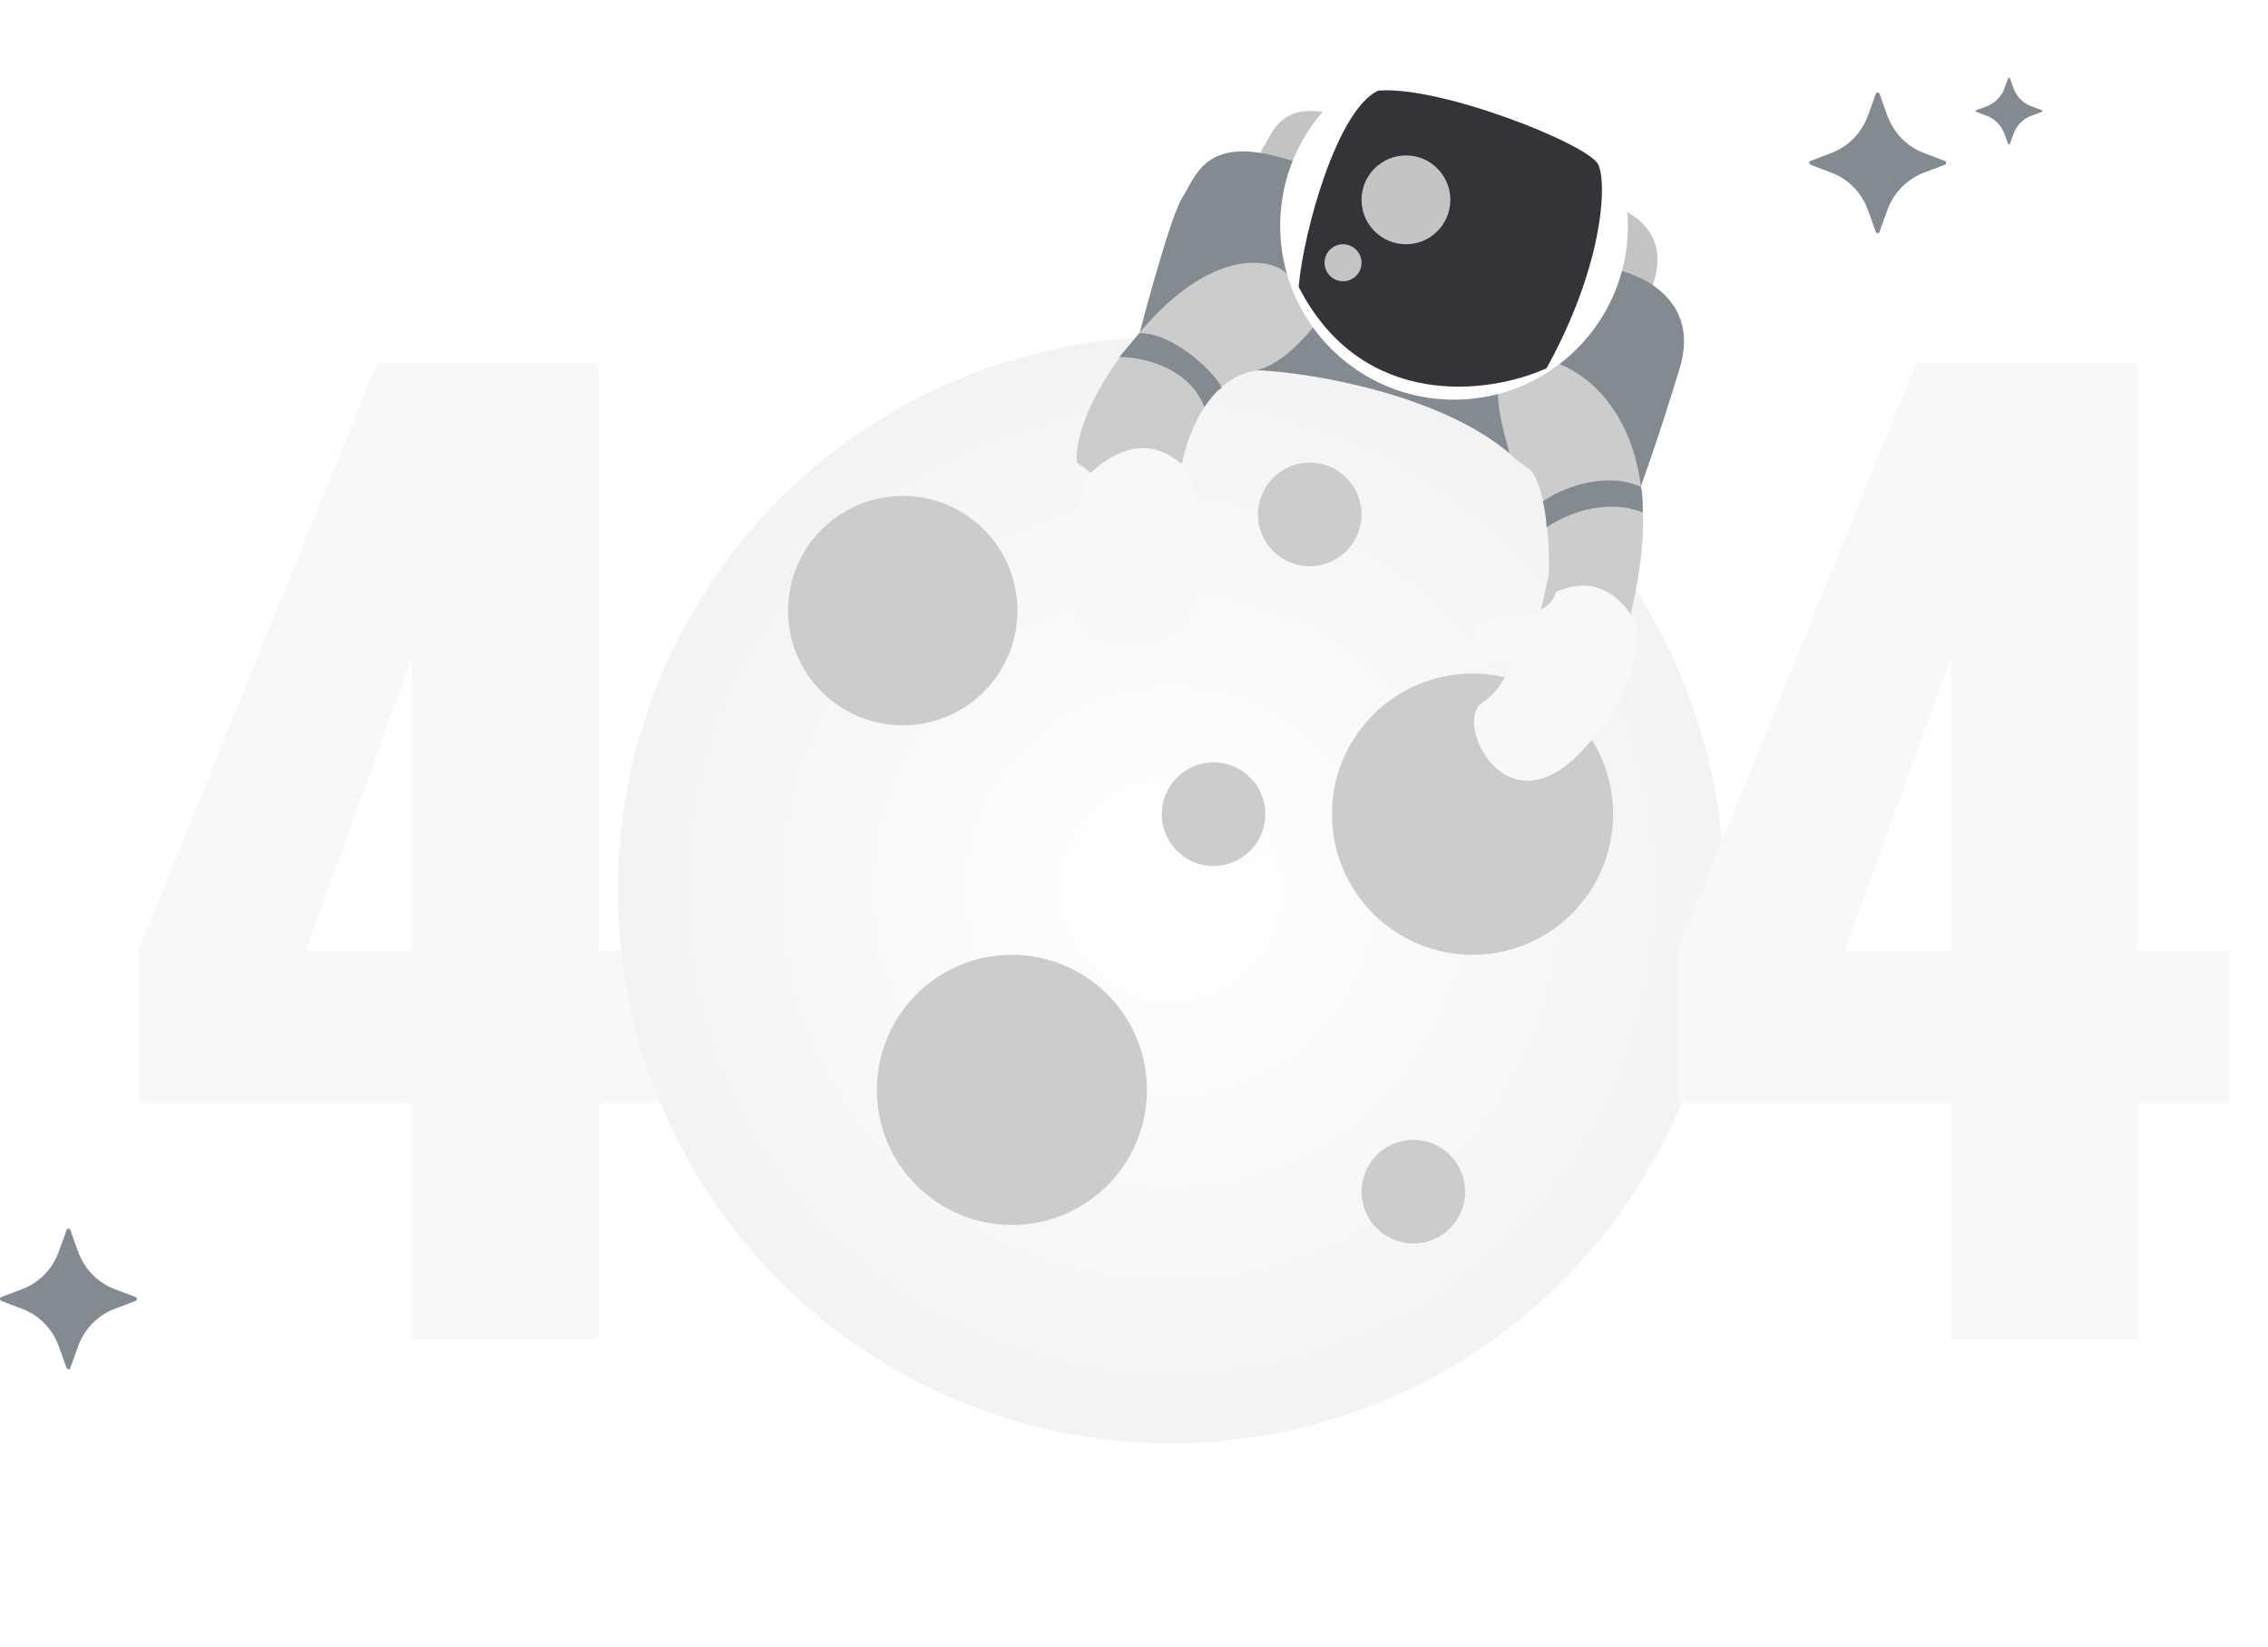 <svg width="613" height="445" viewBox="0 0 613 445" fill="none" xmlns="http://www.w3.org/2000/svg">
<path d="M504.904 56.821L506.992 62.636C507.07 62.855 507.273 63 507.5 63C507.727 63 507.93 62.855 508.009 62.636L510.097 56.821C511.787 52.113 515.4 48.402 519.984 46.666L525.646 44.522C525.859 44.441 526 44.233 526 44C526 43.767 525.859 43.558 525.646 43.478L519.983 41.333C515.4 39.597 511.787 35.886 510.097 31.179L508.009 25.364C507.93 25.145 507.727 25 507.5 25C507.273 25 507.07 25.145 506.992 25.364L504.904 31.179C503.213 35.886 499.6 39.597 495.017 41.333L489.354 43.478C489.141 43.558 489 43.767 489 44C489 44.233 489.141 44.441 489.354 44.522L495.016 46.666C499.6 48.402 503.213 52.113 504.904 56.821Z" fill="#838A92"/>
<path d="M15.903 363.821L17.992 369.636C18.07 369.855 18.273 370 18.5 370C18.727 370 18.93 369.855 19.009 369.636L21.097 363.821C22.787 359.113 26.4 355.402 30.984 353.666L36.646 351.522C36.859 351.441 37 351.233 37 351C37 350.767 36.859 350.558 36.646 350.478L30.983 348.333C26.4 346.597 22.787 342.886 21.097 338.179L19.009 332.364C18.93 332.145 18.727 332 18.5 332C18.273 332 18.07 332.145 17.992 332.364L15.903 338.179C14.213 342.886 10.6 346.597 6.017 348.333L0.354 350.478C0.141 350.558 0 350.767 0 351C0 351.233 0.141 351.441 0.354 351.522L6.016 353.666C10.6 355.402 14.213 359.113 15.903 363.821Z" fill="#838A92"/>
<path d="M551.827 29.753L549.073 28.737C546.843 27.914 545.085 26.157 544.263 23.927L543.247 21.173C543.209 21.069 543.11 21 543 21C542.89 21 542.791 21.069 542.753 21.172L541.737 23.926C540.915 26.156 539.157 27.914 536.927 28.736L534.172 29.752C534.069 29.79 534 29.889 534 30C534 30.11 534.069 30.209 534.172 30.247L536.927 31.263C539.157 32.085 540.915 33.843 541.737 36.074L542.753 38.828C542.791 38.931 542.89 39 543 39C543.11 39 543.209 38.931 543.247 38.828L544.263 36.073C545.086 33.843 546.843 32.085 549.073 31.263L551.828 30.247C551.931 30.209 552 30.11 552 30C552 29.89 551.931 29.791 551.827 29.753Z" fill="#838A92"/>
<g filter="url(#filter0_dd)">
<path d="M101.258 173.869V252.971H72.547L101.258 173.869ZM101.258 293.986V358H151.795V293.986H176.404V252.971H151.795V94.182H91.883L27.43 252.678V293.986H101.258Z" fill="#F7F8FA"/>
</g>
<g filter="url(#filter1_d)">
<circle cx="316.5" cy="240.5" r="149.5" fill="url(#paint0_radial)"/>
<g filter="url(#filter2_i)">
<circle cx="248" cy="168" r="31" fill="#CCCCCC"/>
</g>
<g filter="url(#filter3_i)">
<circle cx="402" cy="223" r="38" fill="#CCCCCC"/>
</g>
<g filter="url(#filter4_i)">
<circle cx="277.5" cy="297.5" r="36.5" fill="#CCCCCC"/>
</g>
<g filter="url(#filter5_i)">
<circle cx="386" cy="325" r="14" fill="#CCCCCC"/>
</g>
<g filter="url(#filter6_i)">
<circle cx="332" cy="223" r="14" fill="#CCCCCC"/>
</g>
<g filter="url(#filter7_i)">
<circle cx="358" cy="142" r="14" fill="#CCCCCC"/>
</g>
</g>
<g filter="url(#filter8_dd)">
<path d="M517.258 173.869V252.971H488.547L517.258 173.869ZM517.258 293.986V358H567.795V293.986H592.404V252.971H567.795V94.182H507.883L443.43 252.678V293.986H517.258Z" fill="#F7F8FA"/>
</g>
<path d="M341.426 39.851C339.226 43.294 334.225 61.365 331.999 69.97L350.46 73.881L411.733 86.398L437.657 104C438.966 100.61 442.684 90.231 447.083 75.837C451.482 61.443 438.966 55.758 432.158 54.715C413.173 47.935 372.298 33.671 360.672 30.855C346.139 27.334 344.175 35.549 341.426 39.851Z" fill="#C3C3C3"/>
<path d="M319.499 53.5C316.699 57.9 310.332 81 307.499 92L336.499 83.5L408.999 113L441.999 135.5C443.666 131.167 448.399 117.9 453.999 99.5C459.599 81.1 443.666 73.833 434.999 72.5C410.832 63.833 358.799 45.6 343.999 42C325.499 37.5 322.999 48 319.499 53.5Z" fill="#838A92"/>
<path d="M310.585 86.956C327.785 68.156 341.752 69.789 346.585 72.956L363.586 86.956C362.419 91.289 356.486 99.956 342.086 99.956C327.686 99.956 321.086 116.622 319.586 124.956L303.086 133.956L291.085 124.956C290.418 120.122 293.385 105.756 310.585 86.956Z" fill="#CCCCCC"/>
<path d="M440.586 166.456C452.586 118.456 430.919 100.456 418.586 97.456L407.086 93.456L402.086 109.456L405.586 119.956C406.086 120.456 408.6 123.7 413 126.5C417.4 129.3 419.086 146.167 418.586 155.5L415.086 170.956C418.586 189.456 428.586 214.456 440.586 166.456Z" fill="#CCCCCC"/>
<g filter="url(#filter9_d)">
<path d="M290.999 125.5C305.799 110.3 316.832 119.167 320.499 125.5C320.166 126.833 320 130.2 322 133C324.5 136.5 334.5 142.5 332 148C330 152.4 323.499 149.833 320.499 148C323.497 174.336 298.999 175.5 290.999 164.5C284.599 155.7 288.332 134.833 290.999 125.5Z" fill="#F7F8FA"/>
<path d="M407.5 162.5C415.5 162.1 418.167 158 418.5 156C430.5 150.485 437.833 159.369 440 164.5C441.5 169.667 440.5 184 424.5 200C404.5 220 391 191 398.5 186C404.5 182 406 176.333 406 174C399 176 396 172 396 169C396 166 397.5 163 407.5 162.5Z" fill="#F7F8FA"/>
</g>
<path d="M339.499 100C346.699 98.8 354.666 89.167 357.499 85L404.999 104.5C404.199 108.9 406.832 118.333 407.999 122.5C388.999 106.5 354.499 100.667 339.499 100Z" fill="#838A92"/>
<circle cx="392.999" cy="61" r="47" fill="white"/>
<path d="M372.499 24.5C361.499 29.5 352.332 62.333 350.999 77.5C368.199 111.1 402.666 106.5 417.999 99.5C432.999 72.5 434.499 50 431.999 44.5C429.499 39 388.999 23 372.499 24.5Z" fill="#323439"/>
<circle cx="380" cy="54" r="12" fill="#C4C4C4"/>
<circle cx="363" cy="71" r="5" fill="#C4C4C4"/>
<path d="M325.5 110C321.5 99.2 308.333 96.333 302.5 96.5L308 90C319 90 331.5 104.5 330 105C328.8 105.4 326.5 108.667 325.5 110Z" fill="#838A92"/>
<path d="M443.5 131.5C433.1 127.1 421.333 132.334 417 135.5C417.5 137 418 140.667 418 142.5C429.6 134.9 440.167 136.667 444 138.501C444 137 444 133.167 443.5 131.5Z" fill="#838A92"/>
<defs>
<filter id="filter0_dd" x="7.43" y="78.182" width="188.975" height="303.818" filterUnits="userSpaceOnUse" color-interpolation-filters="sRGB">
<feFlood flood-opacity="0" result="BackgroundImageFix"/>
<feColorMatrix in="SourceAlpha" type="matrix" values="0 0 0 0 0 0 0 0 0 0 0 0 0 0 0 0 0 0 127 0"/>
<feOffset dx="10"/>
<feColorMatrix type="matrix" values="0 0 0 0 1 0 0 0 0 1 0 0 0 0 1 0 0 0 0.42 0"/>
<feBlend mode="normal" in2="BackgroundImageFix" result="effect1_dropShadow"/>
<feColorMatrix in="SourceAlpha" type="matrix" values="0 0 0 0 0 0 0 0 0 0 0 0 0 0 0 0 0 0 127 0"/>
<feOffset dy="4"/>
<feGaussianBlur stdDeviation="10"/>
<feColorMatrix type="matrix" values="0 0 0 0 0 0 0 0 0 0 0 0 0 0 0 0 0 0 0.5 0"/>
<feBlend mode="normal" in2="effect1_dropShadow" result="effect2_dropShadow"/>
<feBlend mode="normal" in="SourceGraphic" in2="effect2_dropShadow" result="shape"/>
</filter>
<filter id="filter1_d" x="147" y="71" width="339" height="339" filterUnits="userSpaceOnUse" color-interpolation-filters="sRGB">
<feFlood flood-opacity="0" result="BackgroundImageFix"/>
<feColorMatrix in="SourceAlpha" type="matrix" values="0 0 0 0 0 0 0 0 0 0 0 0 0 0 0 0 0 0 127 0"/>
<feOffset/>
<feGaussianBlur stdDeviation="10"/>
<feColorMatrix type="matrix" values="0 0 0 0 0 0 0 0 0 0 0 0 0 0 0 0 0 0 0.25 0"/>
<feBlend mode="normal" in2="BackgroundImageFix" result="effect1_dropShadow"/>
<feBlend mode="normal" in="SourceGraphic" in2="effect1_dropShadow" result="shape"/>
</filter>
<filter id="filter2_i" x="217" y="137" width="62" height="62" filterUnits="userSpaceOnUse" color-interpolation-filters="sRGB">
<feFlood flood-opacity="0" result="BackgroundImageFix"/>
<feBlend mode="normal" in="SourceGraphic" in2="BackgroundImageFix" result="shape"/>
<feColorMatrix in="SourceAlpha" type="matrix" values="0 0 0 0 0 0 0 0 0 0 0 0 0 0 0 0 0 0 127 0" result="hardAlpha"/>
<feOffset dx="-4" dy="-3"/>
<feComposite in2="hardAlpha" operator="arithmetic" k2="-1" k3="1"/>
<feColorMatrix type="matrix" values="0 0 0 0 0.358 0 0 0 0 0.352 0 0 0 0 0.348 0 0 0 0.26 0"/>
<feBlend mode="normal" in2="shape" result="effect1_innerShadow"/>
</filter>
<filter id="filter3_i" x="364" y="185" width="76" height="76" filterUnits="userSpaceOnUse" color-interpolation-filters="sRGB">
<feFlood flood-opacity="0" result="BackgroundImageFix"/>
<feBlend mode="normal" in="SourceGraphic" in2="BackgroundImageFix" result="shape"/>
<feColorMatrix in="SourceAlpha" type="matrix" values="0 0 0 0 0 0 0 0 0 0 0 0 0 0 0 0 0 0 127 0" result="hardAlpha"/>
<feOffset dx="-4" dy="-3"/>
<feComposite in2="hardAlpha" operator="arithmetic" k2="-1" k3="1"/>
<feColorMatrix type="matrix" values="0 0 0 0 0.358 0 0 0 0 0.352 0 0 0 0 0.348 0 0 0 0.26 0"/>
<feBlend mode="normal" in2="shape" result="effect1_innerShadow"/>
</filter>
<filter id="filter4_i" x="241" y="261" width="73" height="73" filterUnits="userSpaceOnUse" color-interpolation-filters="sRGB">
<feFlood flood-opacity="0" result="BackgroundImageFix"/>
<feBlend mode="normal" in="SourceGraphic" in2="BackgroundImageFix" result="shape"/>
<feColorMatrix in="SourceAlpha" type="matrix" values="0 0 0 0 0 0 0 0 0 0 0 0 0 0 0 0 0 0 127 0" result="hardAlpha"/>
<feOffset dx="-4" dy="-3"/>
<feComposite in2="hardAlpha" operator="arithmetic" k2="-1" k3="1"/>
<feColorMatrix type="matrix" values="0 0 0 0 0.358 0 0 0 0 0.352 0 0 0 0 0.348 0 0 0 0.26 0"/>
<feBlend mode="normal" in2="shape" result="effect1_innerShadow"/>
</filter>
<filter id="filter5_i" x="372" y="311" width="28" height="28" filterUnits="userSpaceOnUse" color-interpolation-filters="sRGB">
<feFlood flood-opacity="0" result="BackgroundImageFix"/>
<feBlend mode="normal" in="SourceGraphic" in2="BackgroundImageFix" result="shape"/>
<feColorMatrix in="SourceAlpha" type="matrix" values="0 0 0 0 0 0 0 0 0 0 0 0 0 0 0 0 0 0 127 0" result="hardAlpha"/>
<feOffset dx="-4" dy="-3"/>
<feComposite in2="hardAlpha" operator="arithmetic" k2="-1" k3="1"/>
<feColorMatrix type="matrix" values="0 0 0 0 0.358 0 0 0 0 0.352 0 0 0 0 0.348 0 0 0 0.26 0"/>
<feBlend mode="normal" in2="shape" result="effect1_innerShadow"/>
</filter>
<filter id="filter6_i" x="318" y="209" width="28" height="28" filterUnits="userSpaceOnUse" color-interpolation-filters="sRGB">
<feFlood flood-opacity="0" result="BackgroundImageFix"/>
<feBlend mode="normal" in="SourceGraphic" in2="BackgroundImageFix" result="shape"/>
<feColorMatrix in="SourceAlpha" type="matrix" values="0 0 0 0 0 0 0 0 0 0 0 0 0 0 0 0 0 0 127 0" result="hardAlpha"/>
<feOffset dx="-4" dy="-3"/>
<feComposite in2="hardAlpha" operator="arithmetic" k2="-1" k3="1"/>
<feColorMatrix type="matrix" values="0 0 0 0 0.358 0 0 0 0 0.352 0 0 0 0 0.348 0 0 0 0.26 0"/>
<feBlend mode="normal" in2="shape" result="effect1_innerShadow"/>
</filter>
<filter id="filter7_i" x="344" y="128" width="28" height="28" filterUnits="userSpaceOnUse" color-interpolation-filters="sRGB">
<feFlood flood-opacity="0" result="BackgroundImageFix"/>
<feBlend mode="normal" in="SourceGraphic" in2="BackgroundImageFix" result="shape"/>
<feColorMatrix in="SourceAlpha" type="matrix" values="0 0 0 0 0 0 0 0 0 0 0 0 0 0 0 0 0 0 127 0" result="hardAlpha"/>
<feOffset dx="-4" dy="-3"/>
<feComposite in2="hardAlpha" operator="arithmetic" k2="-1" k3="1"/>
<feColorMatrix type="matrix" values="0 0 0 0 0.358 0 0 0 0 0.352 0 0 0 0 0.348 0 0 0 0.26 0"/>
<feBlend mode="normal" in2="shape" result="effect1_innerShadow"/>
</filter>
<filter id="filter8_dd" x="423.43" y="78.182" width="188.975" height="303.818" filterUnits="userSpaceOnUse" color-interpolation-filters="sRGB">
<feFlood flood-opacity="0" result="BackgroundImageFix"/>
<feColorMatrix in="SourceAlpha" type="matrix" values="0 0 0 0 0 0 0 0 0 0 0 0 0 0 0 0 0 0 127 0"/>
<feOffset dx="10"/>
<feColorMatrix type="matrix" values="0 0 0 0 1 0 0 0 0 1 0 0 0 0 1 0 0 0 0.42 0"/>
<feBlend mode="normal" in2="BackgroundImageFix" result="effect1_dropShadow"/>
<feColorMatrix in="SourceAlpha" type="matrix" values="0 0 0 0 0 0 0 0 0 0 0 0 0 0 0 0 0 0 127 0"/>
<feOffset dy="4"/>
<feGaussianBlur stdDeviation="10"/>
<feColorMatrix type="matrix" values="0 0 0 0 0 0 0 0 0 0 0 0 0 0 0 0 0 0 0.5 0"/>
<feBlend mode="normal" in2="effect1_dropShadow" result="effect2_dropShadow"/>
<feBlend mode="normal" in="SourceGraphic" in2="effect2_dropShadow" result="shape"/>
</filter>
<filter id="filter9_d" x="287.465" y="117.107" width="155.035" height="93.846" filterUnits="userSpaceOnUse" color-interpolation-filters="sRGB">
<feFlood flood-opacity="0" result="BackgroundImageFix"/>
<feColorMatrix in="SourceAlpha" type="matrix" values="0 0 0 0 0 0 0 0 0 0 0 0 0 0 0 0 0 0 127 0"/>
<feOffset dx="2" dy="4"/>
<feColorMatrix type="matrix" values="0 0 0 0 0.771 0 0 0 0 0.752 0 0 0 0 0.752 0 0 0 1 0"/>
<feBlend mode="normal" in2="BackgroundImageFix" result="effect1_dropShadow"/>
<feBlend mode="normal" in="SourceGraphic" in2="effect1_dropShadow" result="shape"/>
</filter>
<radialGradient id="paint0_radial" cx="0" cy="0" r="1" gradientUnits="userSpaceOnUse" gradientTransform="translate(316.5 240.5) rotate(90) scale(149.5)">
<stop stop-color="white"/>
<stop offset="1" stop-color="#F3F3F3"/>
</radialGradient>
</defs>
</svg>
